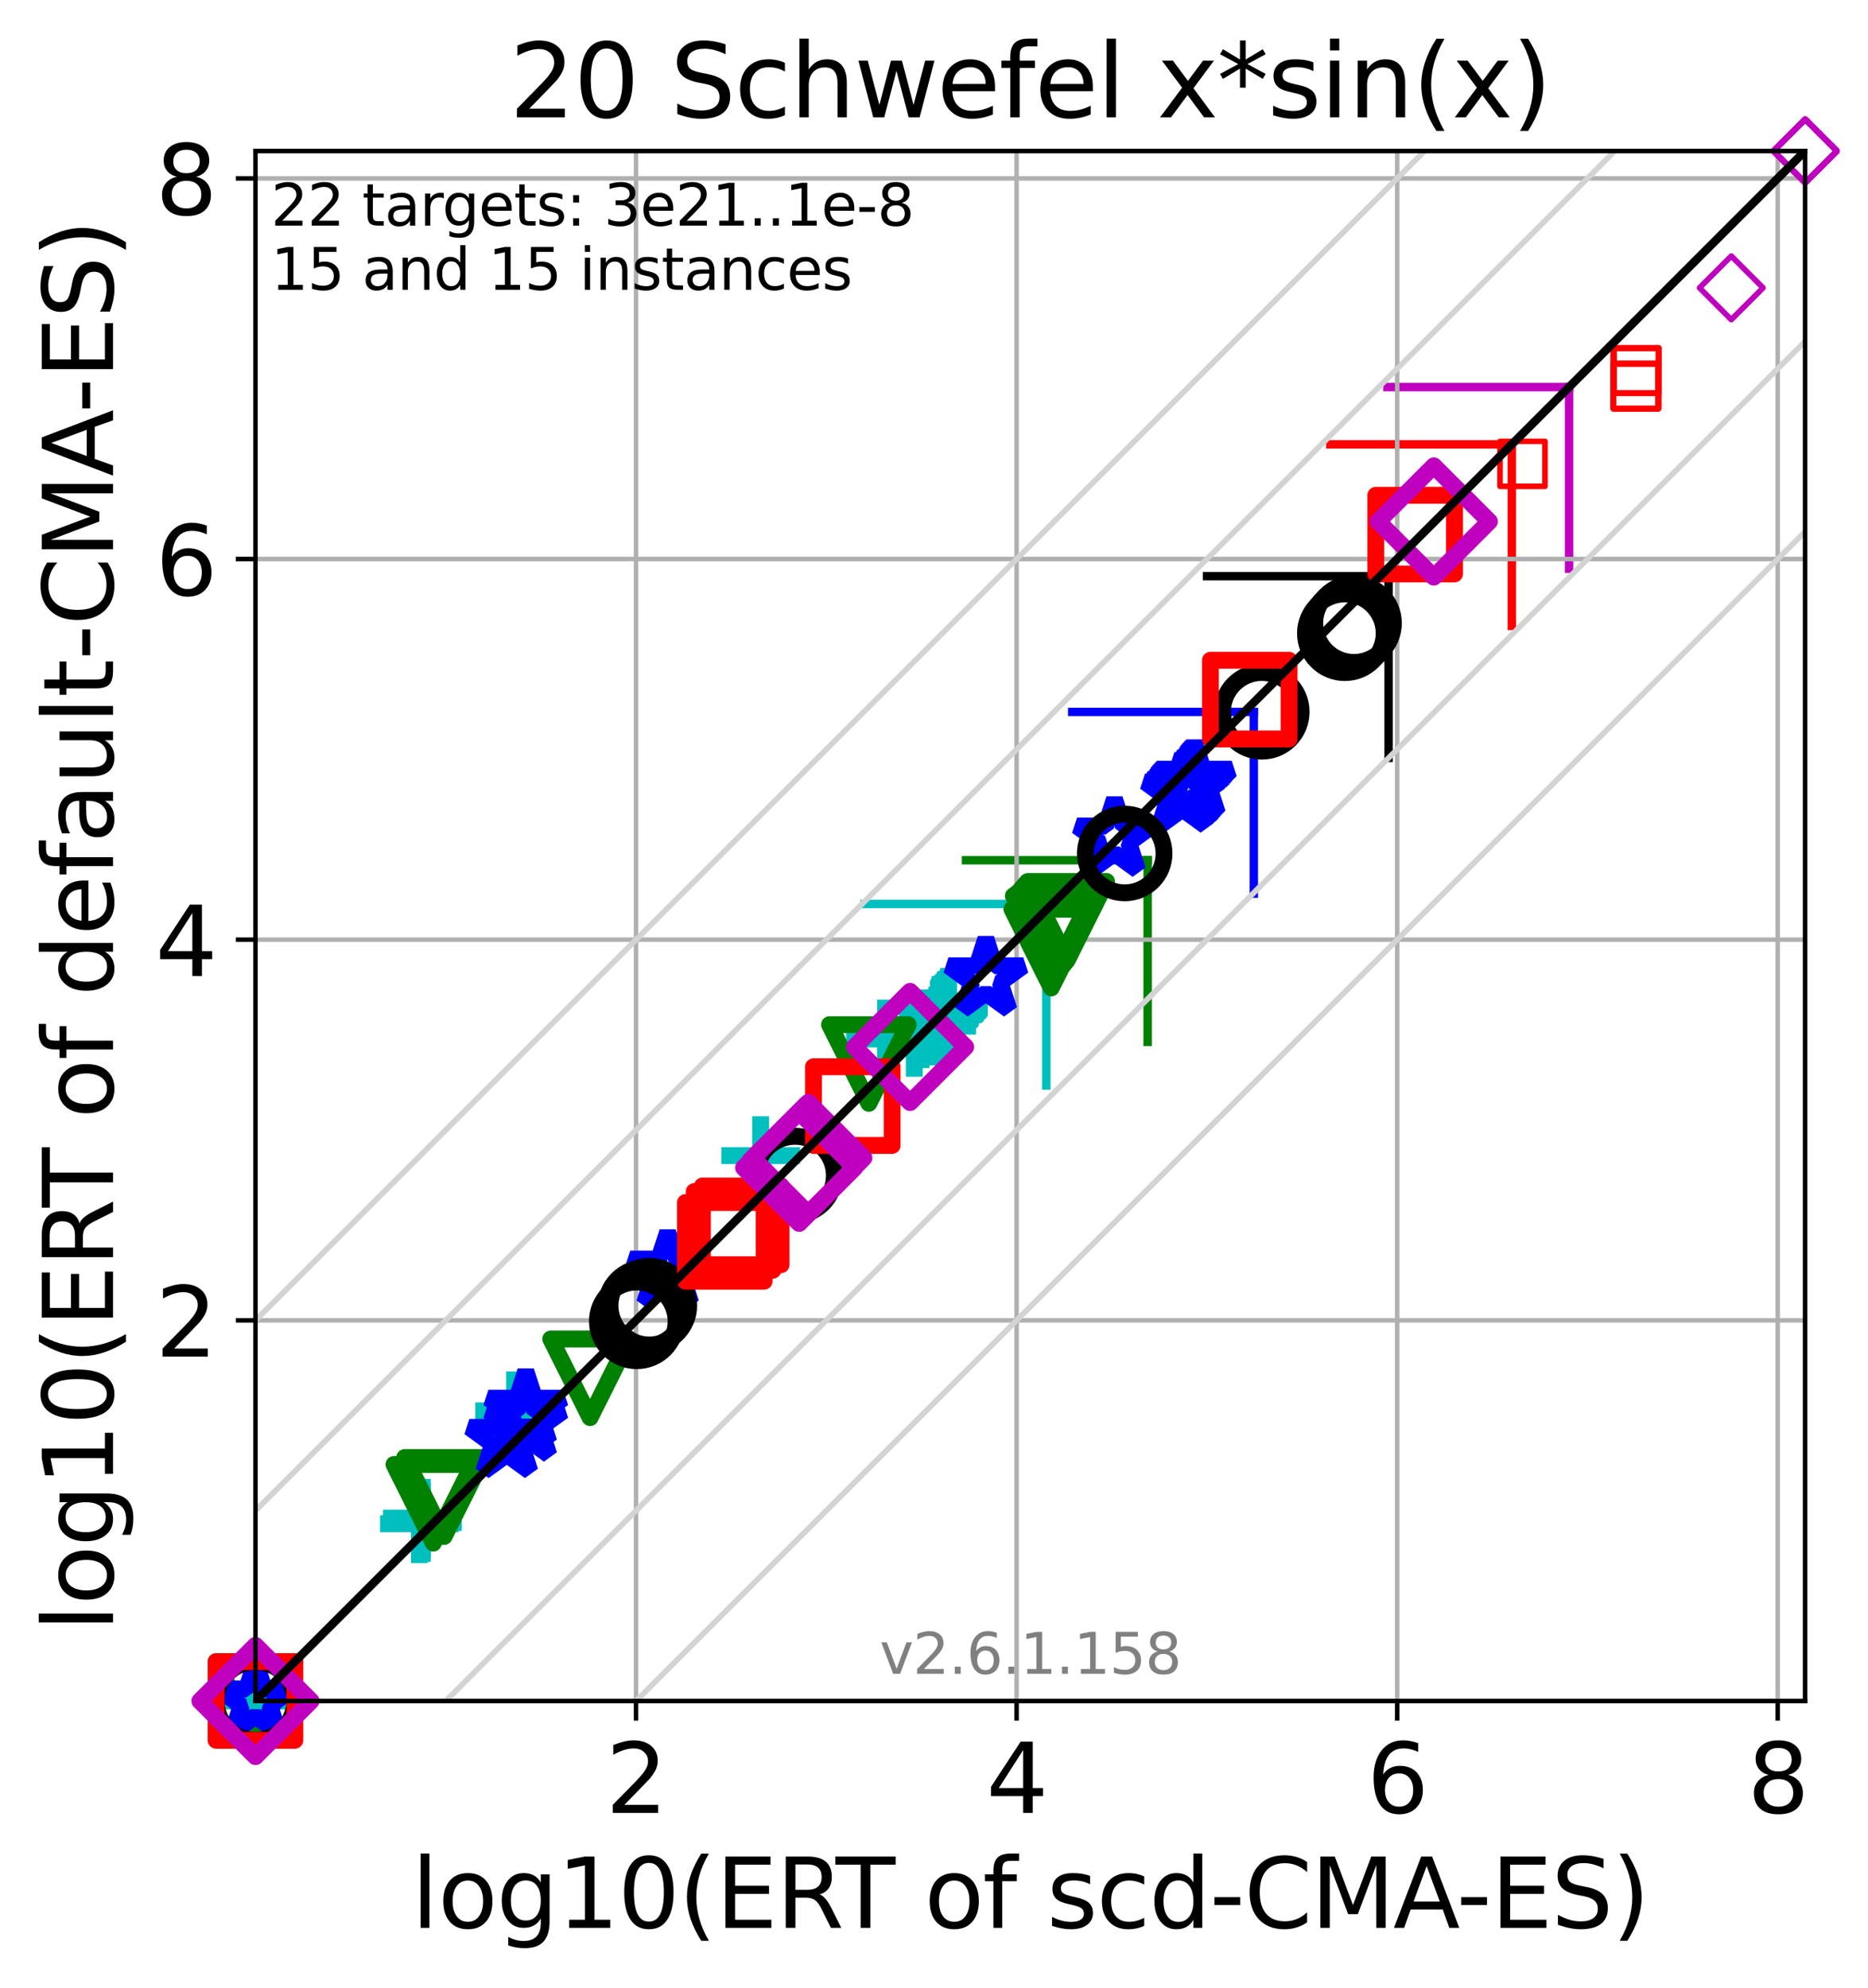 <?xml version="1.0" encoding="utf-8" standalone="no"?>
<!DOCTYPE svg PUBLIC "-//W3C//DTD SVG 1.1//EN"
  "http://www.w3.org/Graphics/SVG/1.1/DTD/svg11.dtd">
<svg xmlns:xlink="http://www.w3.org/1999/xlink" width="332.469pt" height="353.783pt" viewBox="0 0 332.469 353.783" xmlns="http://www.w3.org/2000/svg" version="1.1">
 <defs>
  <style type="text/css">*{stroke-linejoin: round; stroke-linecap: butt}</style>
 </defs>
 <g id="figure_1">
  <g id="patch_1">
   <path d="M 0 353.783 
L 332.469 353.783 
L 332.469 0 
L 0 0 
z
" style="fill: #ffffff"/>
  </g>
  <g id="axes_1">
   <g id="patch_2">
    <path d="M 45.469 302.677 
L 321.269 302.677 
L 321.269 26.877 
L 45.469 26.877 
z
" style="fill: #ffffff"/>
   </g>
   <g id="line2d_1">
    <path d="M 186.213 193.169 
L 186.213 160.852 
" clip-path="url(#p5121933dde)" style="fill: none; stroke: #00bfbf; stroke-width: 1.5; stroke-linecap: square"/>
   </g>
   <g id="line2d_2">
    <path d="M 153.896 160.852 
L 186.213 160.852 
" clip-path="url(#p5121933dde)" style="fill: none; stroke: #00bfbf; stroke-width: 1.5; stroke-linecap: square"/>
   </g>
   <g id="line2d_3">
    <path d="M 204.257 185.387 
L 204.257 153.07 
" clip-path="url(#p5121933dde)" style="fill: none; stroke: #008000; stroke-width: 1.5; stroke-linecap: square"/>
   </g>
   <g id="line2d_4">
    <path d="M 171.94 153.07 
L 204.257 153.07 
" clip-path="url(#p5121933dde)" style="fill: none; stroke: #008000; stroke-width: 1.5; stroke-linecap: square"/>
   </g>
   <g id="line2d_5">
    <path d="M 223.155 159.008 
L 223.155 126.691 
" clip-path="url(#p5121933dde)" style="fill: none; stroke: #0000ff; stroke-width: 1.5; stroke-linecap: square"/>
   </g>
   <g id="line2d_6">
    <path d="M 190.838 126.691 
L 223.155 126.691 
" clip-path="url(#p5121933dde)" style="fill: none; stroke: #0000ff; stroke-width: 1.5; stroke-linecap: square"/>
   </g>
   <g id="line2d_7">
    <path d="M 247.143 134.844 
L 247.143 102.527 
" clip-path="url(#p5121933dde)" style="fill: none; stroke: #000000; stroke-width: 1.5; stroke-linecap: square"/>
   </g>
   <g id="line2d_8">
    <path d="M 214.826 102.527 
L 247.143 102.527 
" clip-path="url(#p5121933dde)" style="fill: none; stroke: #000000; stroke-width: 1.5; stroke-linecap: square"/>
   </g>
   <g id="line2d_9">
    <path d="M 269.08 111.383 
L 269.08 79.066 
" clip-path="url(#p5121933dde)" style="fill: none; stroke: #ff0000; stroke-width: 1.5; stroke-linecap: square"/>
   </g>
   <g id="line2d_10">
    <path d="M 236.763 79.066 
L 269.08 79.066 
" clip-path="url(#p5121933dde)" style="fill: none; stroke: #ff0000; stroke-width: 1.5; stroke-linecap: square"/>
   </g>
   <g id="line2d_11">
    <path d="M 279.266 101.196 
L 279.266 68.879 
" clip-path="url(#p5121933dde)" style="fill: none; stroke: #bf00bf; stroke-width: 1.5; stroke-linecap: square"/>
   </g>
   <g id="line2d_12">
    <path d="M 246.949 68.879 
L 279.266 68.879 
" clip-path="url(#p5121933dde)" style="fill: none; stroke: #bf00bf; stroke-width: 1.5; stroke-linecap: square"/>
   </g>
   <g id="matplotlib.axis_1">
    <g id="xtick_1">
     <g id="line2d_13">
      <path d="M 113.202 302.677 
L 113.202 26.877 
" clip-path="url(#p5121933dde)" style="fill: none; stroke: #b0b0b0; stroke-width: 0.8; stroke-linecap: square"/>
     </g>
     <g id="line2d_14">
      <defs>
       <path id="m1712830de3" d="M 0 0 
L 0 3.5 
" style="stroke: #000000; stroke-width: 0.8"/>
      </defs>
      <g>
       <use xlink:href="#m1712830de3" x="113.202" y="302.677" style="stroke: #000000; stroke-width: 0.8"/>
      </g>
     </g>
     <g id="text_1">
      <!-- 2 -->
      <g transform="translate(107.794 322.595)scale(0.17 -0.17)">
       <defs>
        <path id="DejaVuSans-32" d="M 1228 531 
L 3431 531 
L 3431 0 
L 469 0 
L 469 531 
Q 828 903 1448 1529 
Q 2069 2156 2228 2338 
Q 2531 2678 2651 2914 
Q 2772 3150 2772 3378 
Q 2772 3750 2511 3984 
Q 2250 4219 1831 4219 
Q 1534 4219 1204 4116 
Q 875 4013 500 3803 
L 500 4441 
Q 881 4594 1212 4672 
Q 1544 4750 1819 4750 
Q 2544 4750 2975 4387 
Q 3406 4025 3406 3419 
Q 3406 3131 3298 2873 
Q 3191 2616 2906 2266 
Q 2828 2175 2409 1742 
Q 1991 1309 1228 531 
z
" transform="scale(0.016)"/>
       </defs>
       <use xlink:href="#DejaVuSans-32"/>
      </g>
     </g>
    </g>
    <g id="xtick_2">
     <g id="line2d_15">
      <path d="M 180.935 302.677 
L 180.935 26.877 
" clip-path="url(#p5121933dde)" style="fill: none; stroke: #b0b0b0; stroke-width: 0.8; stroke-linecap: square"/>
     </g>
     <g id="line2d_16">
      <g>
       <use xlink:href="#m1712830de3" x="180.935" y="302.677" style="stroke: #000000; stroke-width: 0.8"/>
      </g>
     </g>
     <g id="text_2">
      <!-- 4 -->
      <g transform="translate(175.527 322.595)scale(0.17 -0.17)">
       <defs>
        <path id="DejaVuSans-34" d="M 2419 4116 
L 825 1625 
L 2419 1625 
L 2419 4116 
z
M 2253 4666 
L 3047 4666 
L 3047 1625 
L 3713 1625 
L 3713 1100 
L 3047 1100 
L 3047 0 
L 2419 0 
L 2419 1100 
L 313 1100 
L 313 1709 
L 2253 4666 
z
" transform="scale(0.016)"/>
       </defs>
       <use xlink:href="#DejaVuSans-34"/>
      </g>
     </g>
    </g>
    <g id="xtick_3">
     <g id="line2d_17">
      <path d="M 248.669 302.677 
L 248.669 26.877 
" clip-path="url(#p5121933dde)" style="fill: none; stroke: #b0b0b0; stroke-width: 0.8; stroke-linecap: square"/>
     </g>
     <g id="line2d_18">
      <g>
       <use xlink:href="#m1712830de3" x="248.669" y="302.677" style="stroke: #000000; stroke-width: 0.8"/>
      </g>
     </g>
     <g id="text_3">
      <!-- 6 -->
      <g transform="translate(243.26 322.595)scale(0.17 -0.17)">
       <defs>
        <path id="DejaVuSans-36" d="M 2113 2584 
Q 1688 2584 1439 2293 
Q 1191 2003 1191 1497 
Q 1191 994 1439 701 
Q 1688 409 2113 409 
Q 2538 409 2786 701 
Q 3034 994 3034 1497 
Q 3034 2003 2786 2293 
Q 2538 2584 2113 2584 
z
M 3366 4563 
L 3366 3988 
Q 3128 4100 2886 4159 
Q 2644 4219 2406 4219 
Q 1781 4219 1451 3797 
Q 1122 3375 1075 2522 
Q 1259 2794 1537 2939 
Q 1816 3084 2150 3084 
Q 2853 3084 3261 2657 
Q 3669 2231 3669 1497 
Q 3669 778 3244 343 
Q 2819 -91 2113 -91 
Q 1303 -91 875 529 
Q 447 1150 447 2328 
Q 447 3434 972 4092 
Q 1497 4750 2381 4750 
Q 2619 4750 2861 4703 
Q 3103 4656 3366 4563 
z
" transform="scale(0.016)"/>
       </defs>
       <use xlink:href="#DejaVuSans-36"/>
      </g>
     </g>
    </g>
    <g id="xtick_4">
     <g id="line2d_19">
      <path d="M 316.402 302.677 
L 316.402 26.877 
" clip-path="url(#p5121933dde)" style="fill: none; stroke: #b0b0b0; stroke-width: 0.8; stroke-linecap: square"/>
     </g>
     <g id="line2d_20">
      <g>
       <use xlink:href="#m1712830de3" x="316.402" y="302.677" style="stroke: #000000; stroke-width: 0.8"/>
      </g>
     </g>
     <g id="text_4">
      <!-- 8 -->
      <g transform="translate(310.994 322.595)scale(0.17 -0.17)">
       <defs>
        <path id="DejaVuSans-38" d="M 2034 2216 
Q 1584 2216 1326 1975 
Q 1069 1734 1069 1313 
Q 1069 891 1326 650 
Q 1584 409 2034 409 
Q 2484 409 2743 651 
Q 3003 894 3003 1313 
Q 3003 1734 2745 1975 
Q 2488 2216 2034 2216 
z
M 1403 2484 
Q 997 2584 770 2862 
Q 544 3141 544 3541 
Q 544 4100 942 4425 
Q 1341 4750 2034 4750 
Q 2731 4750 3128 4425 
Q 3525 4100 3525 3541 
Q 3525 3141 3298 2862 
Q 3072 2584 2669 2484 
Q 3125 2378 3379 2068 
Q 3634 1759 3634 1313 
Q 3634 634 3220 271 
Q 2806 -91 2034 -91 
Q 1263 -91 848 271 
Q 434 634 434 1313 
Q 434 1759 690 2068 
Q 947 2378 1403 2484 
z
M 1172 3481 
Q 1172 3119 1398 2916 
Q 1625 2713 2034 2713 
Q 2441 2713 2670 2916 
Q 2900 3119 2900 3481 
Q 2900 3844 2670 4047 
Q 2441 4250 2034 4250 
Q 1625 4250 1398 4047 
Q 1172 3844 1172 3481 
z
" transform="scale(0.016)"/>
       </defs>
       <use xlink:href="#DejaVuSans-38"/>
      </g>
     </g>
    </g>
    <g id="text_5">
     <!-- log10(ERT of scd-CMA-ES) -->
     <g transform="translate(73.222 343.047)scale(0.17 -0.17)">
      <defs>
       <path id="DejaVuSans-6c" d="M 603 4863 
L 1178 4863 
L 1178 0 
L 603 0 
L 603 4863 
z
" transform="scale(0.016)"/>
       <path id="DejaVuSans-6f" d="M 1959 3097 
Q 1497 3097 1228 2736 
Q 959 2375 959 1747 
Q 959 1119 1226 758 
Q 1494 397 1959 397 
Q 2419 397 2687 759 
Q 2956 1122 2956 1747 
Q 2956 2369 2687 2733 
Q 2419 3097 1959 3097 
z
M 1959 3584 
Q 2709 3584 3137 3096 
Q 3566 2609 3566 1747 
Q 3566 888 3137 398 
Q 2709 -91 1959 -91 
Q 1206 -91 779 398 
Q 353 888 353 1747 
Q 353 2609 779 3096 
Q 1206 3584 1959 3584 
z
" transform="scale(0.016)"/>
       <path id="DejaVuSans-67" d="M 2906 1791 
Q 2906 2416 2648 2759 
Q 2391 3103 1925 3103 
Q 1463 3103 1205 2759 
Q 947 2416 947 1791 
Q 947 1169 1205 825 
Q 1463 481 1925 481 
Q 2391 481 2648 825 
Q 2906 1169 2906 1791 
z
M 3481 434 
Q 3481 -459 3084 -895 
Q 2688 -1331 1869 -1331 
Q 1566 -1331 1297 -1286 
Q 1028 -1241 775 -1147 
L 775 -588 
Q 1028 -725 1275 -790 
Q 1522 -856 1778 -856 
Q 2344 -856 2625 -561 
Q 2906 -266 2906 331 
L 2906 616 
Q 2728 306 2450 153 
Q 2172 0 1784 0 
Q 1141 0 747 490 
Q 353 981 353 1791 
Q 353 2603 747 3093 
Q 1141 3584 1784 3584 
Q 2172 3584 2450 3431 
Q 2728 3278 2906 2969 
L 2906 3500 
L 3481 3500 
L 3481 434 
z
" transform="scale(0.016)"/>
       <path id="DejaVuSans-31" d="M 794 531 
L 1825 531 
L 1825 4091 
L 703 3866 
L 703 4441 
L 1819 4666 
L 2450 4666 
L 2450 531 
L 3481 531 
L 3481 0 
L 794 0 
L 794 531 
z
" transform="scale(0.016)"/>
       <path id="DejaVuSans-30" d="M 2034 4250 
Q 1547 4250 1301 3770 
Q 1056 3291 1056 2328 
Q 1056 1369 1301 889 
Q 1547 409 2034 409 
Q 2525 409 2770 889 
Q 3016 1369 3016 2328 
Q 3016 3291 2770 3770 
Q 2525 4250 2034 4250 
z
M 2034 4750 
Q 2819 4750 3233 4129 
Q 3647 3509 3647 2328 
Q 3647 1150 3233 529 
Q 2819 -91 2034 -91 
Q 1250 -91 836 529 
Q 422 1150 422 2328 
Q 422 3509 836 4129 
Q 1250 4750 2034 4750 
z
" transform="scale(0.016)"/>
       <path id="DejaVuSans-28" d="M 1984 4856 
Q 1566 4138 1362 3434 
Q 1159 2731 1159 2009 
Q 1159 1288 1364 580 
Q 1569 -128 1984 -844 
L 1484 -844 
Q 1016 -109 783 600 
Q 550 1309 550 2009 
Q 550 2706 781 3412 
Q 1013 4119 1484 4856 
L 1984 4856 
z
" transform="scale(0.016)"/>
       <path id="DejaVuSans-45" d="M 628 4666 
L 3578 4666 
L 3578 4134 
L 1259 4134 
L 1259 2753 
L 3481 2753 
L 3481 2222 
L 1259 2222 
L 1259 531 
L 3634 531 
L 3634 0 
L 628 0 
L 628 4666 
z
" transform="scale(0.016)"/>
       <path id="DejaVuSans-52" d="M 2841 2188 
Q 3044 2119 3236 1894 
Q 3428 1669 3622 1275 
L 4263 0 
L 3584 0 
L 2988 1197 
Q 2756 1666 2539 1819 
Q 2322 1972 1947 1972 
L 1259 1972 
L 1259 0 
L 628 0 
L 628 4666 
L 2053 4666 
Q 2853 4666 3247 4331 
Q 3641 3997 3641 3322 
Q 3641 2881 3436 2590 
Q 3231 2300 2841 2188 
z
M 1259 4147 
L 1259 2491 
L 2053 2491 
Q 2509 2491 2742 2702 
Q 2975 2913 2975 3322 
Q 2975 3731 2742 3939 
Q 2509 4147 2053 4147 
L 1259 4147 
z
" transform="scale(0.016)"/>
       <path id="DejaVuSans-54" d="M -19 4666 
L 3928 4666 
L 3928 4134 
L 2272 4134 
L 2272 0 
L 1638 0 
L 1638 4134 
L -19 4134 
L -19 4666 
z
" transform="scale(0.016)"/>
       <path id="DejaVuSans-20" transform="scale(0.016)"/>
       <path id="DejaVuSans-66" d="M 2375 4863 
L 2375 4384 
L 1825 4384 
Q 1516 4384 1395 4259 
Q 1275 4134 1275 3809 
L 1275 3500 
L 2222 3500 
L 2222 3053 
L 1275 3053 
L 1275 0 
L 697 0 
L 697 3053 
L 147 3053 
L 147 3500 
L 697 3500 
L 697 3744 
Q 697 4328 969 4595 
Q 1241 4863 1831 4863 
L 2375 4863 
z
" transform="scale(0.016)"/>
       <path id="DejaVuSans-73" d="M 2834 3397 
L 2834 2853 
Q 2591 2978 2328 3040 
Q 2066 3103 1784 3103 
Q 1356 3103 1142 2972 
Q 928 2841 928 2578 
Q 928 2378 1081 2264 
Q 1234 2150 1697 2047 
L 1894 2003 
Q 2506 1872 2764 1633 
Q 3022 1394 3022 966 
Q 3022 478 2636 193 
Q 2250 -91 1575 -91 
Q 1294 -91 989 -36 
Q 684 19 347 128 
L 347 722 
Q 666 556 975 473 
Q 1284 391 1588 391 
Q 1994 391 2212 530 
Q 2431 669 2431 922 
Q 2431 1156 2273 1281 
Q 2116 1406 1581 1522 
L 1381 1569 
Q 847 1681 609 1914 
Q 372 2147 372 2553 
Q 372 3047 722 3315 
Q 1072 3584 1716 3584 
Q 2034 3584 2315 3537 
Q 2597 3491 2834 3397 
z
" transform="scale(0.016)"/>
       <path id="DejaVuSans-63" d="M 3122 3366 
L 3122 2828 
Q 2878 2963 2633 3030 
Q 2388 3097 2138 3097 
Q 1578 3097 1268 2742 
Q 959 2388 959 1747 
Q 959 1106 1268 751 
Q 1578 397 2138 397 
Q 2388 397 2633 464 
Q 2878 531 3122 666 
L 3122 134 
Q 2881 22 2623 -34 
Q 2366 -91 2075 -91 
Q 1284 -91 818 406 
Q 353 903 353 1747 
Q 353 2603 823 3093 
Q 1294 3584 2113 3584 
Q 2378 3584 2631 3529 
Q 2884 3475 3122 3366 
z
" transform="scale(0.016)"/>
       <path id="DejaVuSans-64" d="M 2906 2969 
L 2906 4863 
L 3481 4863 
L 3481 0 
L 2906 0 
L 2906 525 
Q 2725 213 2448 61 
Q 2172 -91 1784 -91 
Q 1150 -91 751 415 
Q 353 922 353 1747 
Q 353 2572 751 3078 
Q 1150 3584 1784 3584 
Q 2172 3584 2448 3432 
Q 2725 3281 2906 2969 
z
M 947 1747 
Q 947 1113 1208 752 
Q 1469 391 1925 391 
Q 2381 391 2643 752 
Q 2906 1113 2906 1747 
Q 2906 2381 2643 2742 
Q 2381 3103 1925 3103 
Q 1469 3103 1208 2742 
Q 947 2381 947 1747 
z
" transform="scale(0.016)"/>
       <path id="DejaVuSans-2d" d="M 313 2009 
L 1997 2009 
L 1997 1497 
L 313 1497 
L 313 2009 
z
" transform="scale(0.016)"/>
       <path id="DejaVuSans-43" d="M 4122 4306 
L 4122 3641 
Q 3803 3938 3442 4084 
Q 3081 4231 2675 4231 
Q 1875 4231 1450 3742 
Q 1025 3253 1025 2328 
Q 1025 1406 1450 917 
Q 1875 428 2675 428 
Q 3081 428 3442 575 
Q 3803 722 4122 1019 
L 4122 359 
Q 3791 134 3420 21 
Q 3050 -91 2638 -91 
Q 1578 -91 968 557 
Q 359 1206 359 2328 
Q 359 3453 968 4101 
Q 1578 4750 2638 4750 
Q 3056 4750 3426 4639 
Q 3797 4528 4122 4306 
z
" transform="scale(0.016)"/>
       <path id="DejaVuSans-4d" d="M 628 4666 
L 1569 4666 
L 2759 1491 
L 3956 4666 
L 4897 4666 
L 4897 0 
L 4281 0 
L 4281 4097 
L 3078 897 
L 2444 897 
L 1241 4097 
L 1241 0 
L 628 0 
L 628 4666 
z
" transform="scale(0.016)"/>
       <path id="DejaVuSans-41" d="M 2188 4044 
L 1331 1722 
L 3047 1722 
L 2188 4044 
z
M 1831 4666 
L 2547 4666 
L 4325 0 
L 3669 0 
L 3244 1197 
L 1141 1197 
L 716 0 
L 50 0 
L 1831 4666 
z
" transform="scale(0.016)"/>
       <path id="DejaVuSans-53" d="M 3425 4513 
L 3425 3897 
Q 3066 4069 2747 4153 
Q 2428 4238 2131 4238 
Q 1616 4238 1336 4038 
Q 1056 3838 1056 3469 
Q 1056 3159 1242 3001 
Q 1428 2844 1947 2747 
L 2328 2669 
Q 3034 2534 3370 2195 
Q 3706 1856 3706 1288 
Q 3706 609 3251 259 
Q 2797 -91 1919 -91 
Q 1588 -91 1214 -16 
Q 841 59 441 206 
L 441 856 
Q 825 641 1194 531 
Q 1563 422 1919 422 
Q 2459 422 2753 634 
Q 3047 847 3047 1241 
Q 3047 1584 2836 1778 
Q 2625 1972 2144 2069 
L 1759 2144 
Q 1053 2284 737 2584 
Q 422 2884 422 3419 
Q 422 4038 858 4394 
Q 1294 4750 2059 4750 
Q 2388 4750 2728 4690 
Q 3069 4631 3425 4513 
z
" transform="scale(0.016)"/>
       <path id="DejaVuSans-29" d="M 513 4856 
L 1013 4856 
Q 1481 4119 1714 3412 
Q 1947 2706 1947 2009 
Q 1947 1309 1714 600 
Q 1481 -109 1013 -844 
L 513 -844 
Q 928 -128 1133 580 
Q 1338 1288 1338 2009 
Q 1338 2731 1133 3434 
Q 928 4138 513 4856 
z
" transform="scale(0.016)"/>
      </defs>
      <use xlink:href="#DejaVuSans-6c"/>
      <use xlink:href="#DejaVuSans-6f" x="27.783"/>
      <use xlink:href="#DejaVuSans-67" x="88.965"/>
      <use xlink:href="#DejaVuSans-31" x="152.441"/>
      <use xlink:href="#DejaVuSans-30" x="216.064"/>
      <use xlink:href="#DejaVuSans-28" x="279.688"/>
      <use xlink:href="#DejaVuSans-45" x="318.701"/>
      <use xlink:href="#DejaVuSans-52" x="381.885"/>
      <use xlink:href="#DejaVuSans-54" x="444.117"/>
      <use xlink:href="#DejaVuSans-20" x="505.201"/>
      <use xlink:href="#DejaVuSans-6f" x="536.988"/>
      <use xlink:href="#DejaVuSans-66" x="598.17"/>
      <use xlink:href="#DejaVuSans-20" x="633.375"/>
      <use xlink:href="#DejaVuSans-73" x="665.162"/>
      <use xlink:href="#DejaVuSans-63" x="717.262"/>
      <use xlink:href="#DejaVuSans-64" x="772.242"/>
      <use xlink:href="#DejaVuSans-2d" x="835.719"/>
      <use xlink:href="#DejaVuSans-43" x="871.803"/>
      <use xlink:href="#DejaVuSans-4d" x="941.627"/>
      <use xlink:href="#DejaVuSans-41" x="1027.906"/>
      <use xlink:href="#DejaVuSans-2d" x="1094.064"/>
      <use xlink:href="#DejaVuSans-45" x="1130.148"/>
      <use xlink:href="#DejaVuSans-53" x="1193.332"/>
      <use xlink:href="#DejaVuSans-29" x="1256.809"/>
     </g>
    </g>
   </g>
   <g id="matplotlib.axis_2">
    <g id="ytick_1">
     <g id="line2d_21">
      <path d="M 45.469 234.944 
L 321.269 234.944 
" clip-path="url(#p5121933dde)" style="fill: none; stroke: #b0b0b0; stroke-width: 0.8; stroke-linecap: square"/>
     </g>
     <g id="line2d_22">
      <defs>
       <path id="md19482b9c4" d="M 0 0 
L -3.5 0 
" style="stroke: #000000; stroke-width: 0.8"/>
      </defs>
      <g>
       <use xlink:href="#md19482b9c4" x="45.469" y="234.944" style="stroke: #000000; stroke-width: 0.8"/>
      </g>
     </g>
     <g id="text_6">
      <!-- 2 -->
      <g transform="translate(27.653 241.403)scale(0.17 -0.17)">
       <use xlink:href="#DejaVuSans-32"/>
      </g>
     </g>
    </g>
    <g id="ytick_2">
     <g id="line2d_23">
      <path d="M 45.469 167.211 
L 321.269 167.211 
" clip-path="url(#p5121933dde)" style="fill: none; stroke: #b0b0b0; stroke-width: 0.8; stroke-linecap: square"/>
     </g>
     <g id="line2d_24">
      <g>
       <use xlink:href="#md19482b9c4" x="45.469" y="167.211" style="stroke: #000000; stroke-width: 0.8"/>
      </g>
     </g>
     <g id="text_7">
      <!-- 4 -->
      <g transform="translate(27.653 173.669)scale(0.17 -0.17)">
       <use xlink:href="#DejaVuSans-34"/>
      </g>
     </g>
    </g>
    <g id="ytick_3">
     <g id="line2d_25">
      <path d="M 45.469 99.478 
L 321.269 99.478 
" clip-path="url(#p5121933dde)" style="fill: none; stroke: #b0b0b0; stroke-width: 0.8; stroke-linecap: square"/>
     </g>
     <g id="line2d_26">
      <g>
       <use xlink:href="#md19482b9c4" x="45.469" y="99.478" style="stroke: #000000; stroke-width: 0.8"/>
      </g>
     </g>
     <g id="text_8">
      <!-- 6 -->
      <g transform="translate(27.653 105.936)scale(0.17 -0.17)">
       <use xlink:href="#DejaVuSans-36"/>
      </g>
     </g>
    </g>
    <g id="ytick_4">
     <g id="line2d_27">
      <path d="M 45.469 31.744 
L 321.269 31.744 
" clip-path="url(#p5121933dde)" style="fill: none; stroke: #b0b0b0; stroke-width: 0.8; stroke-linecap: square"/>
     </g>
     <g id="line2d_28">
      <g>
       <use xlink:href="#md19482b9c4" x="45.469" y="31.744" style="stroke: #000000; stroke-width: 0.8"/>
      </g>
     </g>
     <g id="text_9">
      <!-- 8 -->
      <g transform="translate(27.653 38.203)scale(0.17 -0.17)">
       <use xlink:href="#DejaVuSans-38"/>
      </g>
     </g>
    </g>
    <g id="text_10">
     <!-- log10(ERT of default-CMA-ES) -->
     <g transform="translate(20.117 290.334)rotate(-90)scale(0.17 -0.17)">
      <defs>
       <path id="DejaVuSans-65" d="M 3597 1894 
L 3597 1613 
L 953 1613 
Q 991 1019 1311 708 
Q 1631 397 2203 397 
Q 2534 397 2845 478 
Q 3156 559 3463 722 
L 3463 178 
Q 3153 47 2828 -22 
Q 2503 -91 2169 -91 
Q 1331 -91 842 396 
Q 353 884 353 1716 
Q 353 2575 817 3079 
Q 1281 3584 2069 3584 
Q 2775 3584 3186 3129 
Q 3597 2675 3597 1894 
z
M 3022 2063 
Q 3016 2534 2758 2815 
Q 2500 3097 2075 3097 
Q 1594 3097 1305 2825 
Q 1016 2553 972 2059 
L 3022 2063 
z
" transform="scale(0.016)"/>
       <path id="DejaVuSans-61" d="M 2194 1759 
Q 1497 1759 1228 1600 
Q 959 1441 959 1056 
Q 959 750 1161 570 
Q 1363 391 1709 391 
Q 2188 391 2477 730 
Q 2766 1069 2766 1631 
L 2766 1759 
L 2194 1759 
z
M 3341 1997 
L 3341 0 
L 2766 0 
L 2766 531 
Q 2569 213 2275 61 
Q 1981 -91 1556 -91 
Q 1019 -91 701 211 
Q 384 513 384 1019 
Q 384 1609 779 1909 
Q 1175 2209 1959 2209 
L 2766 2209 
L 2766 2266 
Q 2766 2663 2505 2880 
Q 2244 3097 1772 3097 
Q 1472 3097 1187 3025 
Q 903 2953 641 2809 
L 641 3341 
Q 956 3463 1253 3523 
Q 1550 3584 1831 3584 
Q 2591 3584 2966 3190 
Q 3341 2797 3341 1997 
z
" transform="scale(0.016)"/>
       <path id="DejaVuSans-75" d="M 544 1381 
L 544 3500 
L 1119 3500 
L 1119 1403 
Q 1119 906 1312 657 
Q 1506 409 1894 409 
Q 2359 409 2629 706 
Q 2900 1003 2900 1516 
L 2900 3500 
L 3475 3500 
L 3475 0 
L 2900 0 
L 2900 538 
Q 2691 219 2414 64 
Q 2138 -91 1772 -91 
Q 1169 -91 856 284 
Q 544 659 544 1381 
z
M 1991 3584 
L 1991 3584 
z
" transform="scale(0.016)"/>
       <path id="DejaVuSans-74" d="M 1172 4494 
L 1172 3500 
L 2356 3500 
L 2356 3053 
L 1172 3053 
L 1172 1153 
Q 1172 725 1289 603 
Q 1406 481 1766 481 
L 2356 481 
L 2356 0 
L 1766 0 
Q 1100 0 847 248 
Q 594 497 594 1153 
L 594 3053 
L 172 3053 
L 172 3500 
L 594 3500 
L 594 4494 
L 1172 4494 
z
" transform="scale(0.016)"/>
      </defs>
      <use xlink:href="#DejaVuSans-6c"/>
      <use xlink:href="#DejaVuSans-6f" x="27.783"/>
      <use xlink:href="#DejaVuSans-67" x="88.965"/>
      <use xlink:href="#DejaVuSans-31" x="152.441"/>
      <use xlink:href="#DejaVuSans-30" x="216.064"/>
      <use xlink:href="#DejaVuSans-28" x="279.688"/>
      <use xlink:href="#DejaVuSans-45" x="318.701"/>
      <use xlink:href="#DejaVuSans-52" x="381.885"/>
      <use xlink:href="#DejaVuSans-54" x="444.117"/>
      <use xlink:href="#DejaVuSans-20" x="505.201"/>
      <use xlink:href="#DejaVuSans-6f" x="536.988"/>
      <use xlink:href="#DejaVuSans-66" x="598.17"/>
      <use xlink:href="#DejaVuSans-20" x="633.375"/>
      <use xlink:href="#DejaVuSans-64" x="665.162"/>
      <use xlink:href="#DejaVuSans-65" x="728.639"/>
      <use xlink:href="#DejaVuSans-66" x="790.162"/>
      <use xlink:href="#DejaVuSans-61" x="825.367"/>
      <use xlink:href="#DejaVuSans-75" x="886.646"/>
      <use xlink:href="#DejaVuSans-6c" x="950.025"/>
      <use xlink:href="#DejaVuSans-74" x="977.809"/>
      <use xlink:href="#DejaVuSans-2d" x="1017.018"/>
      <use xlink:href="#DejaVuSans-43" x="1053.102"/>
      <use xlink:href="#DejaVuSans-4d" x="1122.926"/>
      <use xlink:href="#DejaVuSans-41" x="1209.205"/>
      <use xlink:href="#DejaVuSans-2d" x="1275.363"/>
      <use xlink:href="#DejaVuSans-45" x="1311.447"/>
      <use xlink:href="#DejaVuSans-53" x="1374.631"/>
      <use xlink:href="#DejaVuSans-29" x="1438.107"/>
     </g>
    </g>
   </g>
   <g id="line2d_29">
    <defs>
     <path id="m3c3431abe5" d="M -7 0 
L 7 0 
M 0 7 
L 0 -7 
" style="stroke: #00bfbf; stroke-width: 3"/>
    </defs>
    <g>
     <use xlink:href="#m3c3431abe5" x="45.469" y="302.677" style="fill-opacity: 0; stroke: #00bfbf; stroke-width: 3"/>
     <use xlink:href="#m3c3431abe5" x="74.64" y="271.143" style="fill-opacity: 0; stroke: #00bfbf; stroke-width: 3"/>
     <use xlink:href="#m3c3431abe5" x="75.17" y="270.915" style="fill-opacity: 0; stroke: #00bfbf; stroke-width: 3"/>
     <use xlink:href="#m3c3431abe5" x="75.17" y="270.144" style="fill-opacity: 0; stroke: #00bfbf; stroke-width: 3"/>
     <use xlink:href="#m3c3431abe5" x="91.586" y="251.044" style="fill-opacity: 0; stroke: #00bfbf; stroke-width: 3"/>
     <use xlink:href="#m3c3431abe5" x="135.383" y="205.634" style="fill-opacity: 0; stroke: #00bfbf; stroke-width: 3"/>
     <use xlink:href="#m3c3431abe5" x="157.611" y="184.88" style="fill-opacity: 0; stroke: #00bfbf; stroke-width: 3"/>
     <use xlink:href="#m3c3431abe5" x="162.728" y="184.599" style="fill-opacity: 0; stroke: #00bfbf; stroke-width: 3"/>
     <use xlink:href="#m3c3431abe5" x="163.925" y="183.063" style="fill-opacity: 0; stroke: #00bfbf; stroke-width: 3"/>
     <use xlink:href="#m3c3431abe5" x="166.721" y="182.587" style="fill-opacity: 0; stroke: #00bfbf; stroke-width: 3"/>
     <use xlink:href="#m3c3431abe5" x="167.001" y="181.397" style="fill-opacity: 0; stroke: #00bfbf; stroke-width: 3"/>
     <use xlink:href="#m3c3431abe5" x="167.194" y="181.127" style="fill-opacity: 0; stroke: #00bfbf; stroke-width: 3"/>
     <use xlink:href="#m3c3431abe5" x="167.301" y="180.672" style="fill-opacity: 0; stroke: #00bfbf; stroke-width: 3"/>
     <use xlink:href="#m3c3431abe5" x="167.723" y="180.554" style="fill-opacity: 0; stroke: #00bfbf; stroke-width: 3"/>
     <use xlink:href="#m3c3431abe5" x="167.889" y="180.397" style="fill-opacity: 0; stroke: #00bfbf; stroke-width: 3"/>
     <use xlink:href="#m3c3431abe5" x="168.062" y="180.278" style="fill-opacity: 0; stroke: #00bfbf; stroke-width: 3"/>
     <use xlink:href="#m3c3431abe5" x="168.187" y="180.096" style="fill-opacity: 0; stroke: #00bfbf; stroke-width: 3"/>
     <use xlink:href="#m3c3431abe5" x="168.248" y="179.889" style="fill-opacity: 0; stroke: #00bfbf; stroke-width: 3"/>
     <use xlink:href="#m3c3431abe5" x="168.455" y="179.787" style="fill-opacity: 0; stroke: #00bfbf; stroke-width: 3"/>
     <use xlink:href="#m3c3431abe5" x="168.562" y="179.726" style="fill-opacity: 0; stroke: #00bfbf; stroke-width: 3"/>
     <use xlink:href="#m3c3431abe5" x="168.764" y="179.451" style="fill-opacity: 0; stroke: #00bfbf; stroke-width: 3"/>
     <use xlink:href="#m3c3431abe5" x="168.818" y="179.244" style="fill-opacity: 0; stroke: #00bfbf; stroke-width: 3"/>
    </g>
   </g>
   <g id="line2d_30">
    <defs>
     <path id="m2ecea0d9b4" d="M -0 7 
L 7 -7 
L -7 -7 
z
" style="stroke: #008000; stroke-width: 3; stroke-linejoin: miter"/>
    </defs>
    <g>
     <use xlink:href="#m2ecea0d9b4" x="45.469" y="302.677" style="fill-opacity: 0; stroke: #008000; stroke-width: 3; stroke-linejoin: miter"/>
     <use xlink:href="#m2ecea0d9b4" x="77.117" y="267.588" style="fill-opacity: 0; stroke: #008000; stroke-width: 3; stroke-linejoin: miter"/>
     <use xlink:href="#m2ecea0d9b4" x="79.039" y="266.376" style="fill-opacity: 0; stroke: #008000; stroke-width: 3; stroke-linejoin: miter"/>
     <use xlink:href="#m2ecea0d9b4" x="79.039" y="266.376" style="fill-opacity: 0; stroke: #008000; stroke-width: 3; stroke-linejoin: miter"/>
     <use xlink:href="#m2ecea0d9b4" x="105.02" y="245.257" style="fill-opacity: 0; stroke: #008000; stroke-width: 3; stroke-linejoin: miter"/>
     <use xlink:href="#m2ecea0d9b4" x="154.64" y="189.332" style="fill-opacity: 0; stroke: #008000; stroke-width: 3; stroke-linejoin: miter"/>
     <use xlink:href="#m2ecea0d9b4" x="187.105" y="168.789" style="fill-opacity: 0; stroke: #008000; stroke-width: 3; stroke-linejoin: miter"/>
     <use xlink:href="#m2ecea0d9b4" x="187.352" y="166.421" style="fill-opacity: 0; stroke: #008000; stroke-width: 3; stroke-linejoin: miter"/>
     <use xlink:href="#m2ecea0d9b4" x="187.819" y="166.073" style="fill-opacity: 0; stroke: #008000; stroke-width: 3; stroke-linejoin: miter"/>
     <use xlink:href="#m2ecea0d9b4" x="188.278" y="165.713" style="fill-opacity: 0; stroke: #008000; stroke-width: 3; stroke-linejoin: miter"/>
     <use xlink:href="#m2ecea0d9b4" x="188.691" y="165.262" style="fill-opacity: 0; stroke: #008000; stroke-width: 3; stroke-linejoin: miter"/>
     <use xlink:href="#m2ecea0d9b4" x="188.84" y="165.154" style="fill-opacity: 0; stroke: #008000; stroke-width: 3; stroke-linejoin: miter"/>
     <use xlink:href="#m2ecea0d9b4" x="188.946" y="164.945" style="fill-opacity: 0; stroke: #008000; stroke-width: 3; stroke-linejoin: miter"/>
     <use xlink:href="#m2ecea0d9b4" x="189.099" y="164.836" style="fill-opacity: 0; stroke: #008000; stroke-width: 3; stroke-linejoin: miter"/>
     <use xlink:href="#m2ecea0d9b4" x="189.225" y="164.685" style="fill-opacity: 0; stroke: #008000; stroke-width: 3; stroke-linejoin: miter"/>
     <use xlink:href="#m2ecea0d9b4" x="189.318" y="164.639" style="fill-opacity: 0; stroke: #008000; stroke-width: 3; stroke-linejoin: miter"/>
     <use xlink:href="#m2ecea0d9b4" x="189.43" y="164.425" style="fill-opacity: 0; stroke: #008000; stroke-width: 3; stroke-linejoin: miter"/>
     <use xlink:href="#m2ecea0d9b4" x="189.527" y="164.286" style="fill-opacity: 0; stroke: #008000; stroke-width: 3; stroke-linejoin: miter"/>
     <use xlink:href="#m2ecea0d9b4" x="189.662" y="164.202" style="fill-opacity: 0; stroke: #008000; stroke-width: 3; stroke-linejoin: miter"/>
     <use xlink:href="#m2ecea0d9b4" x="189.718" y="164.101" style="fill-opacity: 0; stroke: #008000; stroke-width: 3; stroke-linejoin: miter"/>
     <use xlink:href="#m2ecea0d9b4" x="189.83" y="163.944" style="fill-opacity: 0; stroke: #008000; stroke-width: 3; stroke-linejoin: miter"/>
     <use xlink:href="#m2ecea0d9b4" x="189.945" y="163.856" style="fill-opacity: 0; stroke: #008000; stroke-width: 3; stroke-linejoin: miter"/>
    </g>
   </g>
   <g id="line2d_31">
    <defs>
     <path id="m868cd1c435" d="M 0 -7 
L -1.572 -2.163 
L -6.657 -2.163 
L -2.543 0.826 
L -4.114 5.663 
L -0 2.674 
L 4.114 5.663 
L 2.543 0.826 
L 6.657 -2.163 
L 1.572 -2.163 
z
" style="stroke: #0000ff; stroke-width: 3; stroke-linejoin: bevel"/>
    </defs>
    <g>
     <use xlink:href="#m868cd1c435" x="45.469" y="302.677" style="fill-opacity: 0; stroke: #0000ff; stroke-width: 3; stroke-linejoin: bevel"/>
     <use xlink:href="#m868cd1c435" x="90.201" y="256.14" style="fill-opacity: 0; stroke: #0000ff; stroke-width: 3; stroke-linejoin: bevel"/>
     <use xlink:href="#m868cd1c435" x="93.577" y="253.219" style="fill-opacity: 0; stroke: #0000ff; stroke-width: 3; stroke-linejoin: bevel"/>
     <use xlink:href="#m868cd1c435" x="93.577" y="250.956" style="fill-opacity: 0; stroke: #0000ff; stroke-width: 3; stroke-linejoin: bevel"/>
     <use xlink:href="#m868cd1c435" x="118.829" y="226.206" style="fill-opacity: 0; stroke: #0000ff; stroke-width: 3; stroke-linejoin: bevel"/>
     <use xlink:href="#m868cd1c435" x="175.467" y="174.011" style="fill-opacity: 0; stroke: #0000ff; stroke-width: 3; stroke-linejoin: bevel"/>
     <use xlink:href="#m868cd1c435" x="198.354" y="149.154" style="fill-opacity: 0; stroke: #0000ff; stroke-width: 3; stroke-linejoin: bevel"/>
     <use xlink:href="#m868cd1c435" x="210.458" y="141.292" style="fill-opacity: 0; stroke: #0000ff; stroke-width: 3; stroke-linejoin: bevel"/>
     <use xlink:href="#m868cd1c435" x="210.899" y="140.858" style="fill-opacity: 0; stroke: #0000ff; stroke-width: 3; stroke-linejoin: bevel"/>
     <use xlink:href="#m868cd1c435" x="211.283" y="140.546" style="fill-opacity: 0; stroke: #0000ff; stroke-width: 3; stroke-linejoin: bevel"/>
     <use xlink:href="#m868cd1c435" x="211.489" y="140.234" style="fill-opacity: 0; stroke: #0000ff; stroke-width: 3; stroke-linejoin: bevel"/>
     <use xlink:href="#m868cd1c435" x="211.585" y="140.097" style="fill-opacity: 0; stroke: #0000ff; stroke-width: 3; stroke-linejoin: bevel"/>
     <use xlink:href="#m868cd1c435" x="211.715" y="139.956" style="fill-opacity: 0; stroke: #0000ff; stroke-width: 3; stroke-linejoin: bevel"/>
     <use xlink:href="#m868cd1c435" x="211.784" y="139.866" style="fill-opacity: 0; stroke: #0000ff; stroke-width: 3; stroke-linejoin: bevel"/>
     <use xlink:href="#m868cd1c435" x="211.881" y="139.732" style="fill-opacity: 0; stroke: #0000ff; stroke-width: 3; stroke-linejoin: bevel"/>
     <use xlink:href="#m868cd1c435" x="211.968" y="139.654" style="fill-opacity: 0; stroke: #0000ff; stroke-width: 3; stroke-linejoin: bevel"/>
     <use xlink:href="#m868cd1c435" x="212.106" y="139.521" style="fill-opacity: 0; stroke: #0000ff; stroke-width: 3; stroke-linejoin: bevel"/>
     <use xlink:href="#m868cd1c435" x="212.193" y="139.429" style="fill-opacity: 0; stroke: #0000ff; stroke-width: 3; stroke-linejoin: bevel"/>
     <use xlink:href="#m868cd1c435" x="212.281" y="139.326" style="fill-opacity: 0; stroke: #0000ff; stroke-width: 3; stroke-linejoin: bevel"/>
     <use xlink:href="#m868cd1c435" x="212.347" y="139.239" style="fill-opacity: 0; stroke: #0000ff; stroke-width: 3; stroke-linejoin: bevel"/>
     <use xlink:href="#m868cd1c435" x="212.487" y="139.133" style="fill-opacity: 0; stroke: #0000ff; stroke-width: 3; stroke-linejoin: bevel"/>
     <use xlink:href="#m868cd1c435" x="212.562" y="139.028" style="fill-opacity: 0; stroke: #0000ff; stroke-width: 3; stroke-linejoin: bevel"/>
    </g>
   </g>
   <g id="line2d_32">
    <defs>
     <path id="mad2301eae6" d="M 0 7 
C 1.856 7 3.637 6.262 4.95 4.95 
C 6.262 3.637 7 1.856 7 0 
C 7 -1.856 6.262 -3.637 4.95 -4.95 
C 3.637 -6.262 1.856 -7 0 -7 
C -1.856 -7 -3.637 -6.262 -4.95 -4.95 
C -6.262 -3.637 -7 -1.856 -7 0 
C -7 1.856 -6.262 3.637 -4.95 4.95 
C -3.637 6.262 -1.856 7 0 7 
z
" style="stroke: #000000; stroke-width: 3"/>
    </defs>
    <g>
     <use xlink:href="#mad2301eae6" x="45.469" y="302.677" style="fill-opacity: 0; stroke: #000000; stroke-width: 3"/>
     <use xlink:href="#mad2301eae6" x="113.329" y="235.122" style="fill-opacity: 0; stroke: #000000; stroke-width: 3"/>
     <use xlink:href="#mad2301eae6" x="114.852" y="232.585" style="fill-opacity: 0; stroke: #000000; stroke-width: 3"/>
     <use xlink:href="#mad2301eae6" x="115.57" y="232.336" style="fill-opacity: 0; stroke: #000000; stroke-width: 3"/>
     <use xlink:href="#mad2301eae6" x="141.509" y="209.188" style="fill-opacity: 0; stroke: #000000; stroke-width: 3"/>
     <use xlink:href="#mad2301eae6" x="200.173" y="151.869" style="fill-opacity: 0; stroke: #000000; stroke-width: 3"/>
     <use xlink:href="#mad2301eae6" x="224.58" y="126.663" style="fill-opacity: 0; stroke: #000000; stroke-width: 3"/>
     <use xlink:href="#mad2301eae6" x="239.353" y="112.684" style="fill-opacity: 0; stroke: #000000; stroke-width: 3"/>
     <use xlink:href="#mad2301eae6" x="239.933" y="112.032" style="fill-opacity: 0; stroke: #000000; stroke-width: 3"/>
     <use xlink:href="#mad2301eae6" x="240.108" y="111.854" style="fill-opacity: 0; stroke: #000000; stroke-width: 3"/>
     <use xlink:href="#mad2301eae6" x="240.201" y="111.764" style="fill-opacity: 0; stroke: #000000; stroke-width: 3"/>
     <use xlink:href="#mad2301eae6" x="240.269" y="111.685" style="fill-opacity: 0; stroke: #000000; stroke-width: 3"/>
     <use xlink:href="#mad2301eae6" x="240.357" y="111.583" style="fill-opacity: 0; stroke: #000000; stroke-width: 3"/>
     <use xlink:href="#mad2301eae6" x="240.397" y="111.525" style="fill-opacity: 0; stroke: #000000; stroke-width: 3"/>
     <use xlink:href="#mad2301eae6" x="240.495" y="111.421" style="fill-opacity: 0; stroke: #000000; stroke-width: 3"/>
     <use xlink:href="#mad2301eae6" x="240.556" y="111.358" style="fill-opacity: 0; stroke: #000000; stroke-width: 3"/>
     <use xlink:href="#mad2301eae6" x="240.637" y="111.256" style="fill-opacity: 0; stroke: #000000; stroke-width: 3"/>
     <use xlink:href="#mad2301eae6" x="240.703" y="111.196" style="fill-opacity: 0; stroke: #000000; stroke-width: 3"/>
     <use xlink:href="#mad2301eae6" x="240.796" y="111.098" style="fill-opacity: 0; stroke: #000000; stroke-width: 3"/>
     <use xlink:href="#mad2301eae6" x="240.853" y="111.041" style="fill-opacity: 0; stroke: #000000; stroke-width: 3"/>
     <use xlink:href="#mad2301eae6" x="240.928" y="110.938" style="fill-opacity: 0; stroke: #000000; stroke-width: 3"/>
     <use xlink:href="#mad2301eae6" x="240.992" y="110.878" style="fill-opacity: 0; stroke: #000000; stroke-width: 3"/>
    </g>
   </g>
   <g id="line2d_33">
    <defs>
     <path id="mfeed99ac51" d="M -7 7 
L 7 7 
L 7 -7 
L -7 -7 
z
" style="stroke: #ff0000; stroke-width: 3; stroke-linejoin: miter"/>
    </defs>
    <g>
     <use xlink:href="#mfeed99ac51" x="45.469" y="302.677" style="fill-opacity: 0; stroke: #ff0000; stroke-width: 3; stroke-linejoin: miter"/>
     <use xlink:href="#mfeed99ac51" x="129" y="220.981" style="fill-opacity: 0; stroke: #ff0000; stroke-width: 3; stroke-linejoin: miter"/>
     <use xlink:href="#mfeed99ac51" x="130.559" y="219.026" style="fill-opacity: 0; stroke: #ff0000; stroke-width: 3; stroke-linejoin: miter"/>
     <use xlink:href="#mfeed99ac51" x="132.018" y="218.04" style="fill-opacity: 0; stroke: #ff0000; stroke-width: 3; stroke-linejoin: miter"/>
     <use xlink:href="#mfeed99ac51" x="151.785" y="196.82" style="fill-opacity: 0; stroke: #ff0000; stroke-width: 3; stroke-linejoin: miter"/>
     <use xlink:href="#mfeed99ac51" x="222.431" y="124.489" style="fill-opacity: 0; stroke: #ff0000; stroke-width: 3; stroke-linejoin: miter"/>
     <use xlink:href="#mfeed99ac51" x="251.868" y="95.132" style="fill-opacity: 0; stroke: #ff0000; stroke-width: 3; stroke-linejoin: miter"/>
    </g>
   </g>
   <g id="line2d_34">
    <defs>
     <path id="mabb5fe10fc" d="M -4 4 
L 4 4 
L 4 -4 
L -4 -4 
z
" style="stroke: #ff0000; stroke-linejoin: miter"/>
    </defs>
    <g>
     <use xlink:href="#mabb5fe10fc" x="270.976" y="82.533" style="fill-opacity: 0; stroke: #ff0000; stroke-linejoin: miter"/>
     <use xlink:href="#mabb5fe10fc" x="291.149" y="68.736" style="fill-opacity: 0; stroke: #ff0000; stroke-linejoin: miter"/>
     <use xlink:href="#mabb5fe10fc" x="291.154" y="68.72" style="fill-opacity: 0; stroke: #ff0000; stroke-linejoin: miter"/>
     <use xlink:href="#mabb5fe10fc" x="291.162" y="68.707" style="fill-opacity: 0; stroke: #ff0000; stroke-linejoin: miter"/>
     <use xlink:href="#mabb5fe10fc" x="291.166" y="68.698" style="fill-opacity: 0; stroke: #ff0000; stroke-linejoin: miter"/>
     <use xlink:href="#mabb5fe10fc" x="291.174" y="68.684" style="fill-opacity: 0; stroke: #ff0000; stroke-linejoin: miter"/>
     <use xlink:href="#mabb5fe10fc" x="291.177" y="65.993" style="fill-opacity: 0; stroke: #ff0000; stroke-linejoin: miter"/>
     <use xlink:href="#mabb5fe10fc" x="291.185" y="65.981" style="fill-opacity: 0; stroke: #ff0000; stroke-linejoin: miter"/>
     <use xlink:href="#mabb5fe10fc" x="291.189" y="65.973" style="fill-opacity: 0; stroke: #ff0000; stroke-linejoin: miter"/>
     <use xlink:href="#mabb5fe10fc" x="291.197" y="65.96" style="fill-opacity: 0; stroke: #ff0000; stroke-linejoin: miter"/>
     <use xlink:href="#mabb5fe10fc" x="291.201" y="65.951" style="fill-opacity: 0; stroke: #ff0000; stroke-linejoin: miter"/>
     <use xlink:href="#mabb5fe10fc" x="291.208" y="65.938" style="fill-opacity: 0; stroke: #ff0000; stroke-linejoin: miter"/>
     <use xlink:href="#mabb5fe10fc" x="291.212" y="65.931" style="fill-opacity: 0; stroke: #ff0000; stroke-linejoin: miter"/>
     <use xlink:href="#mabb5fe10fc" x="291.219" y="65.917" style="fill-opacity: 0; stroke: #ff0000; stroke-linejoin: miter"/>
     <use xlink:href="#mabb5fe10fc" x="291.224" y="65.911" style="fill-opacity: 0; stroke: #ff0000; stroke-linejoin: miter"/>
    </g>
   </g>
   <g id="line2d_35">
    <defs>
     <path id="mbb5134f646" d="M -0 9.899 
L 9.899 0 
L 0 -9.899 
L -9.899 -0 
z
" style="stroke: #bf00bf; stroke-width: 3; stroke-linejoin: miter"/>
    </defs>
    <g>
     <use xlink:href="#mbb5134f646" x="45.469" y="302.677" style="fill-opacity: 0; stroke: #bf00bf; stroke-width: 3; stroke-linejoin: miter"/>
     <use xlink:href="#mbb5134f646" x="142.237" y="207.797" style="fill-opacity: 0; stroke: #bf00bf; stroke-width: 3; stroke-linejoin: miter"/>
     <use xlink:href="#mbb5134f646" x="143.427" y="206.456" style="fill-opacity: 0; stroke: #bf00bf; stroke-width: 3; stroke-linejoin: miter"/>
     <use xlink:href="#mbb5134f646" x="143.863" y="206.04" style="fill-opacity: 0; stroke: #bf00bf; stroke-width: 3; stroke-linejoin: miter"/>
     <use xlink:href="#mbb5134f646" x="161.979" y="186.293" style="fill-opacity: 0; stroke: #bf00bf; stroke-width: 3; stroke-linejoin: miter"/>
     <use xlink:href="#mbb5134f646" x="255.191" y="92.792" style="fill-opacity: 0; stroke: #bf00bf; stroke-width: 3; stroke-linejoin: miter"/>
    </g>
   </g>
   <g id="line2d_36">
    <defs>
     <path id="mcf4b9e63a4" d="M -0 5.657 
L 5.657 0 
L 0 -5.657 
L -5.657 -0 
z
" style="stroke: #bf00bf; stroke-linejoin: miter"/>
    </defs>
    <g>
     <use xlink:href="#mcf4b9e63a4" x="308.136" y="51.22" style="fill-opacity: 0; stroke: #bf00bf; stroke-linejoin: miter"/>
    </g>
   </g>
   <g id="line2d_37">
    <g>
     <use xlink:href="#mcf4b9e63a4" x="321.269" y="26.877" style="fill-opacity: 0; stroke: #bf00bf; stroke-linejoin: miter"/>
     <use xlink:href="#mcf4b9e63a4" x="321.269" y="26.877" style="fill-opacity: 0; stroke: #bf00bf; stroke-linejoin: miter"/>
     <use xlink:href="#mcf4b9e63a4" x="321.269" y="26.877" style="fill-opacity: 0; stroke: #bf00bf; stroke-linejoin: miter"/>
     <use xlink:href="#mcf4b9e63a4" x="321.269" y="26.877" style="fill-opacity: 0; stroke: #bf00bf; stroke-linejoin: miter"/>
     <use xlink:href="#mcf4b9e63a4" x="321.269" y="26.877" style="fill-opacity: 0; stroke: #bf00bf; stroke-linejoin: miter"/>
     <use xlink:href="#mcf4b9e63a4" x="321.269" y="26.877" style="fill-opacity: 0; stroke: #bf00bf; stroke-linejoin: miter"/>
     <use xlink:href="#mcf4b9e63a4" x="321.269" y="26.877" style="fill-opacity: 0; stroke: #bf00bf; stroke-linejoin: miter"/>
     <use xlink:href="#mcf4b9e63a4" x="321.269" y="26.877" style="fill-opacity: 0; stroke: #bf00bf; stroke-linejoin: miter"/>
     <use xlink:href="#mcf4b9e63a4" x="321.269" y="26.877" style="fill-opacity: 0; stroke: #bf00bf; stroke-linejoin: miter"/>
     <use xlink:href="#mcf4b9e63a4" x="321.269" y="26.877" style="fill-opacity: 0; stroke: #bf00bf; stroke-linejoin: miter"/>
     <use xlink:href="#mcf4b9e63a4" x="321.269" y="26.877" style="fill-opacity: 0; stroke: #bf00bf; stroke-linejoin: miter"/>
     <use xlink:href="#mcf4b9e63a4" x="321.269" y="26.877" style="fill-opacity: 0; stroke: #bf00bf; stroke-linejoin: miter"/>
     <use xlink:href="#mcf4b9e63a4" x="321.269" y="26.877" style="fill-opacity: 0; stroke: #bf00bf; stroke-linejoin: miter"/>
     <use xlink:href="#mcf4b9e63a4" x="321.269" y="26.877" style="fill-opacity: 0; stroke: #bf00bf; stroke-linejoin: miter"/>
     <use xlink:href="#mcf4b9e63a4" x="321.269" y="26.877" style="fill-opacity: 0; stroke: #bf00bf; stroke-linejoin: miter"/>
    </g>
   </g>
   <g id="line2d_38">
    <path d="M 45.469 302.677 
L 321.269 26.877 
" clip-path="url(#p5121933dde)" style="fill: none; stroke: #000000; stroke-width: 1.5; stroke-linecap: square"/>
   </g>
   <g id="line2d_39">
    <path d="M 79.336 302.677 
L 333.469 48.544 
" clip-path="url(#p5121933dde)" style="fill: none; stroke: #d3d3d3; stroke-linecap: square"/>
   </g>
   <g id="line2d_40">
    <path d="M 113.202 302.677 
L 333.469 82.41 
" clip-path="url(#p5121933dde)" style="fill: none; stroke: #d3d3d3; stroke-linecap: square"/>
   </g>
   <g id="line2d_41">
    <path d="M 45.469 268.811 
L 315.28 -1 
" clip-path="url(#p5121933dde)" style="fill: none; stroke: #d3d3d3; stroke-linecap: square"/>
   </g>
   <g id="line2d_42">
    <path d="M 45.469 234.944 
L 281.413 -1 
" clip-path="url(#p5121933dde)" style="fill: none; stroke: #d3d3d3; stroke-linecap: square"/>
   </g>
   <g id="patch_3">
    <path d="M 45.469 302.677 
L 45.469 26.877 
" style="fill: none; stroke: #000000; stroke-width: 0.8; stroke-linejoin: miter; stroke-linecap: square"/>
   </g>
   <g id="patch_4">
    <path d="M 321.269 302.677 
L 321.269 26.877 
" style="fill: none; stroke: #000000; stroke-width: 0.8; stroke-linejoin: miter; stroke-linecap: square"/>
   </g>
   <g id="patch_5">
    <path d="M 45.469 302.677 
L 321.269 302.677 
" style="fill: none; stroke: #000000; stroke-width: 0.8; stroke-linejoin: miter; stroke-linecap: square"/>
   </g>
   <g id="patch_6">
    <path d="M 45.469 26.877 
L 321.269 26.877 
" style="fill: none; stroke: #000000; stroke-width: 0.8; stroke-linejoin: miter; stroke-linecap: square"/>
   </g>
   <g id="text_11">
    <!-- 22 targets: 3e21..1e-8 -->
    <g transform="translate(48.227 40.144)scale(0.102 -0.102)">
     <defs>
      <path id="DejaVuSans-72" d="M 2631 2963 
Q 2534 3019 2420 3045 
Q 2306 3072 2169 3072 
Q 1681 3072 1420 2755 
Q 1159 2438 1159 1844 
L 1159 0 
L 581 0 
L 581 3500 
L 1159 3500 
L 1159 2956 
Q 1341 3275 1631 3429 
Q 1922 3584 2338 3584 
Q 2397 3584 2469 3576 
Q 2541 3569 2628 3553 
L 2631 2963 
z
" transform="scale(0.016)"/>
      <path id="DejaVuSans-3a" d="M 750 794 
L 1409 794 
L 1409 0 
L 750 0 
L 750 794 
z
M 750 3309 
L 1409 3309 
L 1409 2516 
L 750 2516 
L 750 3309 
z
" transform="scale(0.016)"/>
      <path id="DejaVuSans-33" d="M 2597 2516 
Q 3050 2419 3304 2112 
Q 3559 1806 3559 1356 
Q 3559 666 3084 287 
Q 2609 -91 1734 -91 
Q 1441 -91 1130 -33 
Q 819 25 488 141 
L 488 750 
Q 750 597 1062 519 
Q 1375 441 1716 441 
Q 2309 441 2620 675 
Q 2931 909 2931 1356 
Q 2931 1769 2642 2001 
Q 2353 2234 1838 2234 
L 1294 2234 
L 1294 2753 
L 1863 2753 
Q 2328 2753 2575 2939 
Q 2822 3125 2822 3475 
Q 2822 3834 2567 4026 
Q 2313 4219 1838 4219 
Q 1578 4219 1281 4162 
Q 984 4106 628 3988 
L 628 4550 
Q 988 4650 1302 4700 
Q 1616 4750 1894 4750 
Q 2613 4750 3031 4423 
Q 3450 4097 3450 3541 
Q 3450 3153 3228 2886 
Q 3006 2619 2597 2516 
z
" transform="scale(0.016)"/>
      <path id="DejaVuSans-2e" d="M 684 794 
L 1344 794 
L 1344 0 
L 684 0 
L 684 794 
z
" transform="scale(0.016)"/>
     </defs>
     <use xlink:href="#DejaVuSans-32"/>
     <use xlink:href="#DejaVuSans-32" x="63.623"/>
     <use xlink:href="#DejaVuSans-20" x="127.246"/>
     <use xlink:href="#DejaVuSans-74" x="159.033"/>
     <use xlink:href="#DejaVuSans-61" x="198.242"/>
     <use xlink:href="#DejaVuSans-72" x="259.521"/>
     <use xlink:href="#DejaVuSans-67" x="298.885"/>
     <use xlink:href="#DejaVuSans-65" x="362.361"/>
     <use xlink:href="#DejaVuSans-74" x="423.885"/>
     <use xlink:href="#DejaVuSans-73" x="463.094"/>
     <use xlink:href="#DejaVuSans-3a" x="515.193"/>
     <use xlink:href="#DejaVuSans-20" x="548.885"/>
     <use xlink:href="#DejaVuSans-33" x="580.672"/>
     <use xlink:href="#DejaVuSans-65" x="644.295"/>
     <use xlink:href="#DejaVuSans-32" x="705.818"/>
     <use xlink:href="#DejaVuSans-31" x="769.441"/>
     <use xlink:href="#DejaVuSans-2e" x="833.064"/>
     <use xlink:href="#DejaVuSans-2e" x="864.852"/>
     <use xlink:href="#DejaVuSans-31" x="896.639"/>
     <use xlink:href="#DejaVuSans-65" x="960.262"/>
     <use xlink:href="#DejaVuSans-2d" x="1021.785"/>
     <use xlink:href="#DejaVuSans-38" x="1057.869"/>
    </g>
    <!-- 15 and 15 instances -->
    <g transform="translate(48.227 51.565)scale(0.102 -0.102)">
     <defs>
      <path id="DejaVuSans-35" d="M 691 4666 
L 3169 4666 
L 3169 4134 
L 1269 4134 
L 1269 2991 
Q 1406 3038 1543 3061 
Q 1681 3084 1819 3084 
Q 2600 3084 3056 2656 
Q 3513 2228 3513 1497 
Q 3513 744 3044 326 
Q 2575 -91 1722 -91 
Q 1428 -91 1123 -41 
Q 819 9 494 109 
L 494 744 
Q 775 591 1075 516 
Q 1375 441 1709 441 
Q 2250 441 2565 725 
Q 2881 1009 2881 1497 
Q 2881 1984 2565 2268 
Q 2250 2553 1709 2553 
Q 1456 2553 1204 2497 
Q 953 2441 691 2322 
L 691 4666 
z
" transform="scale(0.016)"/>
      <path id="DejaVuSans-6e" d="M 3513 2113 
L 3513 0 
L 2938 0 
L 2938 2094 
Q 2938 2591 2744 2837 
Q 2550 3084 2163 3084 
Q 1697 3084 1428 2787 
Q 1159 2491 1159 1978 
L 1159 0 
L 581 0 
L 581 3500 
L 1159 3500 
L 1159 2956 
Q 1366 3272 1645 3428 
Q 1925 3584 2291 3584 
Q 2894 3584 3203 3211 
Q 3513 2838 3513 2113 
z
" transform="scale(0.016)"/>
      <path id="DejaVuSans-69" d="M 603 3500 
L 1178 3500 
L 1178 0 
L 603 0 
L 603 3500 
z
M 603 4863 
L 1178 4863 
L 1178 4134 
L 603 4134 
L 603 4863 
z
" transform="scale(0.016)"/>
     </defs>
     <use xlink:href="#DejaVuSans-31"/>
     <use xlink:href="#DejaVuSans-35" x="63.623"/>
     <use xlink:href="#DejaVuSans-20" x="127.246"/>
     <use xlink:href="#DejaVuSans-61" x="159.033"/>
     <use xlink:href="#DejaVuSans-6e" x="220.312"/>
     <use xlink:href="#DejaVuSans-64" x="283.691"/>
     <use xlink:href="#DejaVuSans-20" x="347.168"/>
     <use xlink:href="#DejaVuSans-31" x="378.955"/>
     <use xlink:href="#DejaVuSans-35" x="442.578"/>
     <use xlink:href="#DejaVuSans-20" x="506.201"/>
     <use xlink:href="#DejaVuSans-69" x="537.988"/>
     <use xlink:href="#DejaVuSans-6e" x="565.771"/>
     <use xlink:href="#DejaVuSans-73" x="629.15"/>
     <use xlink:href="#DejaVuSans-74" x="681.25"/>
     <use xlink:href="#DejaVuSans-61" x="720.459"/>
     <use xlink:href="#DejaVuSans-6e" x="781.738"/>
     <use xlink:href="#DejaVuSans-63" x="845.117"/>
     <use xlink:href="#DejaVuSans-65" x="900.098"/>
     <use xlink:href="#DejaVuSans-73" x="961.621"/>
    </g>
   </g>
   <g id="text_12">
    <!-- v2.6.1.158 -->
    <g style="fill: #808080" transform="translate(156.555 297.839)scale(0.1 -0.1)">
     <defs>
      <path id="DejaVuSans-76" d="M 191 3500 
L 800 3500 
L 1894 563 
L 2988 3500 
L 3597 3500 
L 2284 0 
L 1503 0 
L 191 3500 
z
" transform="scale(0.016)"/>
     </defs>
     <use xlink:href="#DejaVuSans-76"/>
     <use xlink:href="#DejaVuSans-32" x="59.18"/>
     <use xlink:href="#DejaVuSans-2e" x="122.803"/>
     <use xlink:href="#DejaVuSans-36" x="154.59"/>
     <use xlink:href="#DejaVuSans-2e" x="218.213"/>
     <use xlink:href="#DejaVuSans-31" x="250"/>
     <use xlink:href="#DejaVuSans-2e" x="313.623"/>
     <use xlink:href="#DejaVuSans-31" x="345.41"/>
     <use xlink:href="#DejaVuSans-35" x="409.033"/>
     <use xlink:href="#DejaVuSans-38" x="472.656"/>
    </g>
   </g>
   <g id="text_13">
    <!-- 20 Schwefel x*sin(x) -->
    <g transform="translate(90.656 20.877)scale(0.18 -0.18)">
     <defs>
      <path id="DejaVuSans-68" d="M 3513 2113 
L 3513 0 
L 2938 0 
L 2938 2094 
Q 2938 2591 2744 2837 
Q 2550 3084 2163 3084 
Q 1697 3084 1428 2787 
Q 1159 2491 1159 1978 
L 1159 0 
L 581 0 
L 581 4863 
L 1159 4863 
L 1159 2956 
Q 1366 3272 1645 3428 
Q 1925 3584 2291 3584 
Q 2894 3584 3203 3211 
Q 3513 2838 3513 2113 
z
" transform="scale(0.016)"/>
      <path id="DejaVuSans-77" d="M 269 3500 
L 844 3500 
L 1563 769 
L 2278 3500 
L 2956 3500 
L 3675 769 
L 4391 3500 
L 4966 3500 
L 4050 0 
L 3372 0 
L 2619 2869 
L 1863 0 
L 1184 0 
L 269 3500 
z
" transform="scale(0.016)"/>
      <path id="DejaVuSans-78" d="M 3513 3500 
L 2247 1797 
L 3578 0 
L 2900 0 
L 1881 1375 
L 863 0 
L 184 0 
L 1544 1831 
L 300 3500 
L 978 3500 
L 1906 2253 
L 2834 3500 
L 3513 3500 
z
" transform="scale(0.016)"/>
      <path id="DejaVuSans-2a" d="M 3009 3897 
L 1888 3291 
L 3009 2681 
L 2828 2375 
L 1778 3009 
L 1778 1831 
L 1422 1831 
L 1422 3009 
L 372 2375 
L 191 2681 
L 1313 3291 
L 191 3897 
L 372 4206 
L 1422 3572 
L 1422 4750 
L 1778 4750 
L 1778 3572 
L 2828 4206 
L 3009 3897 
z
" transform="scale(0.016)"/>
     </defs>
     <use xlink:href="#DejaVuSans-32"/>
     <use xlink:href="#DejaVuSans-30" x="63.623"/>
     <use xlink:href="#DejaVuSans-20" x="127.246"/>
     <use xlink:href="#DejaVuSans-53" x="159.033"/>
     <use xlink:href="#DejaVuSans-63" x="222.51"/>
     <use xlink:href="#DejaVuSans-68" x="277.49"/>
     <use xlink:href="#DejaVuSans-77" x="340.869"/>
     <use xlink:href="#DejaVuSans-65" x="422.656"/>
     <use xlink:href="#DejaVuSans-66" x="484.18"/>
     <use xlink:href="#DejaVuSans-65" x="519.385"/>
     <use xlink:href="#DejaVuSans-6c" x="580.908"/>
     <use xlink:href="#DejaVuSans-20" x="608.691"/>
     <use xlink:href="#DejaVuSans-78" x="640.479"/>
     <use xlink:href="#DejaVuSans-2a" x="699.658"/>
     <use xlink:href="#DejaVuSans-73" x="749.658"/>
     <use xlink:href="#DejaVuSans-69" x="801.758"/>
     <use xlink:href="#DejaVuSans-6e" x="829.541"/>
     <use xlink:href="#DejaVuSans-28" x="892.92"/>
     <use xlink:href="#DejaVuSans-78" x="931.934"/>
     <use xlink:href="#DejaVuSans-29" x="991.113"/>
    </g>
   </g>
  </g>
 </g>
 <defs>
  <clipPath id="p5121933dde">
   <rect x="45.469" y="26.877" width="275.8" height="275.8"/>
  </clipPath>
 </defs>
</svg>
